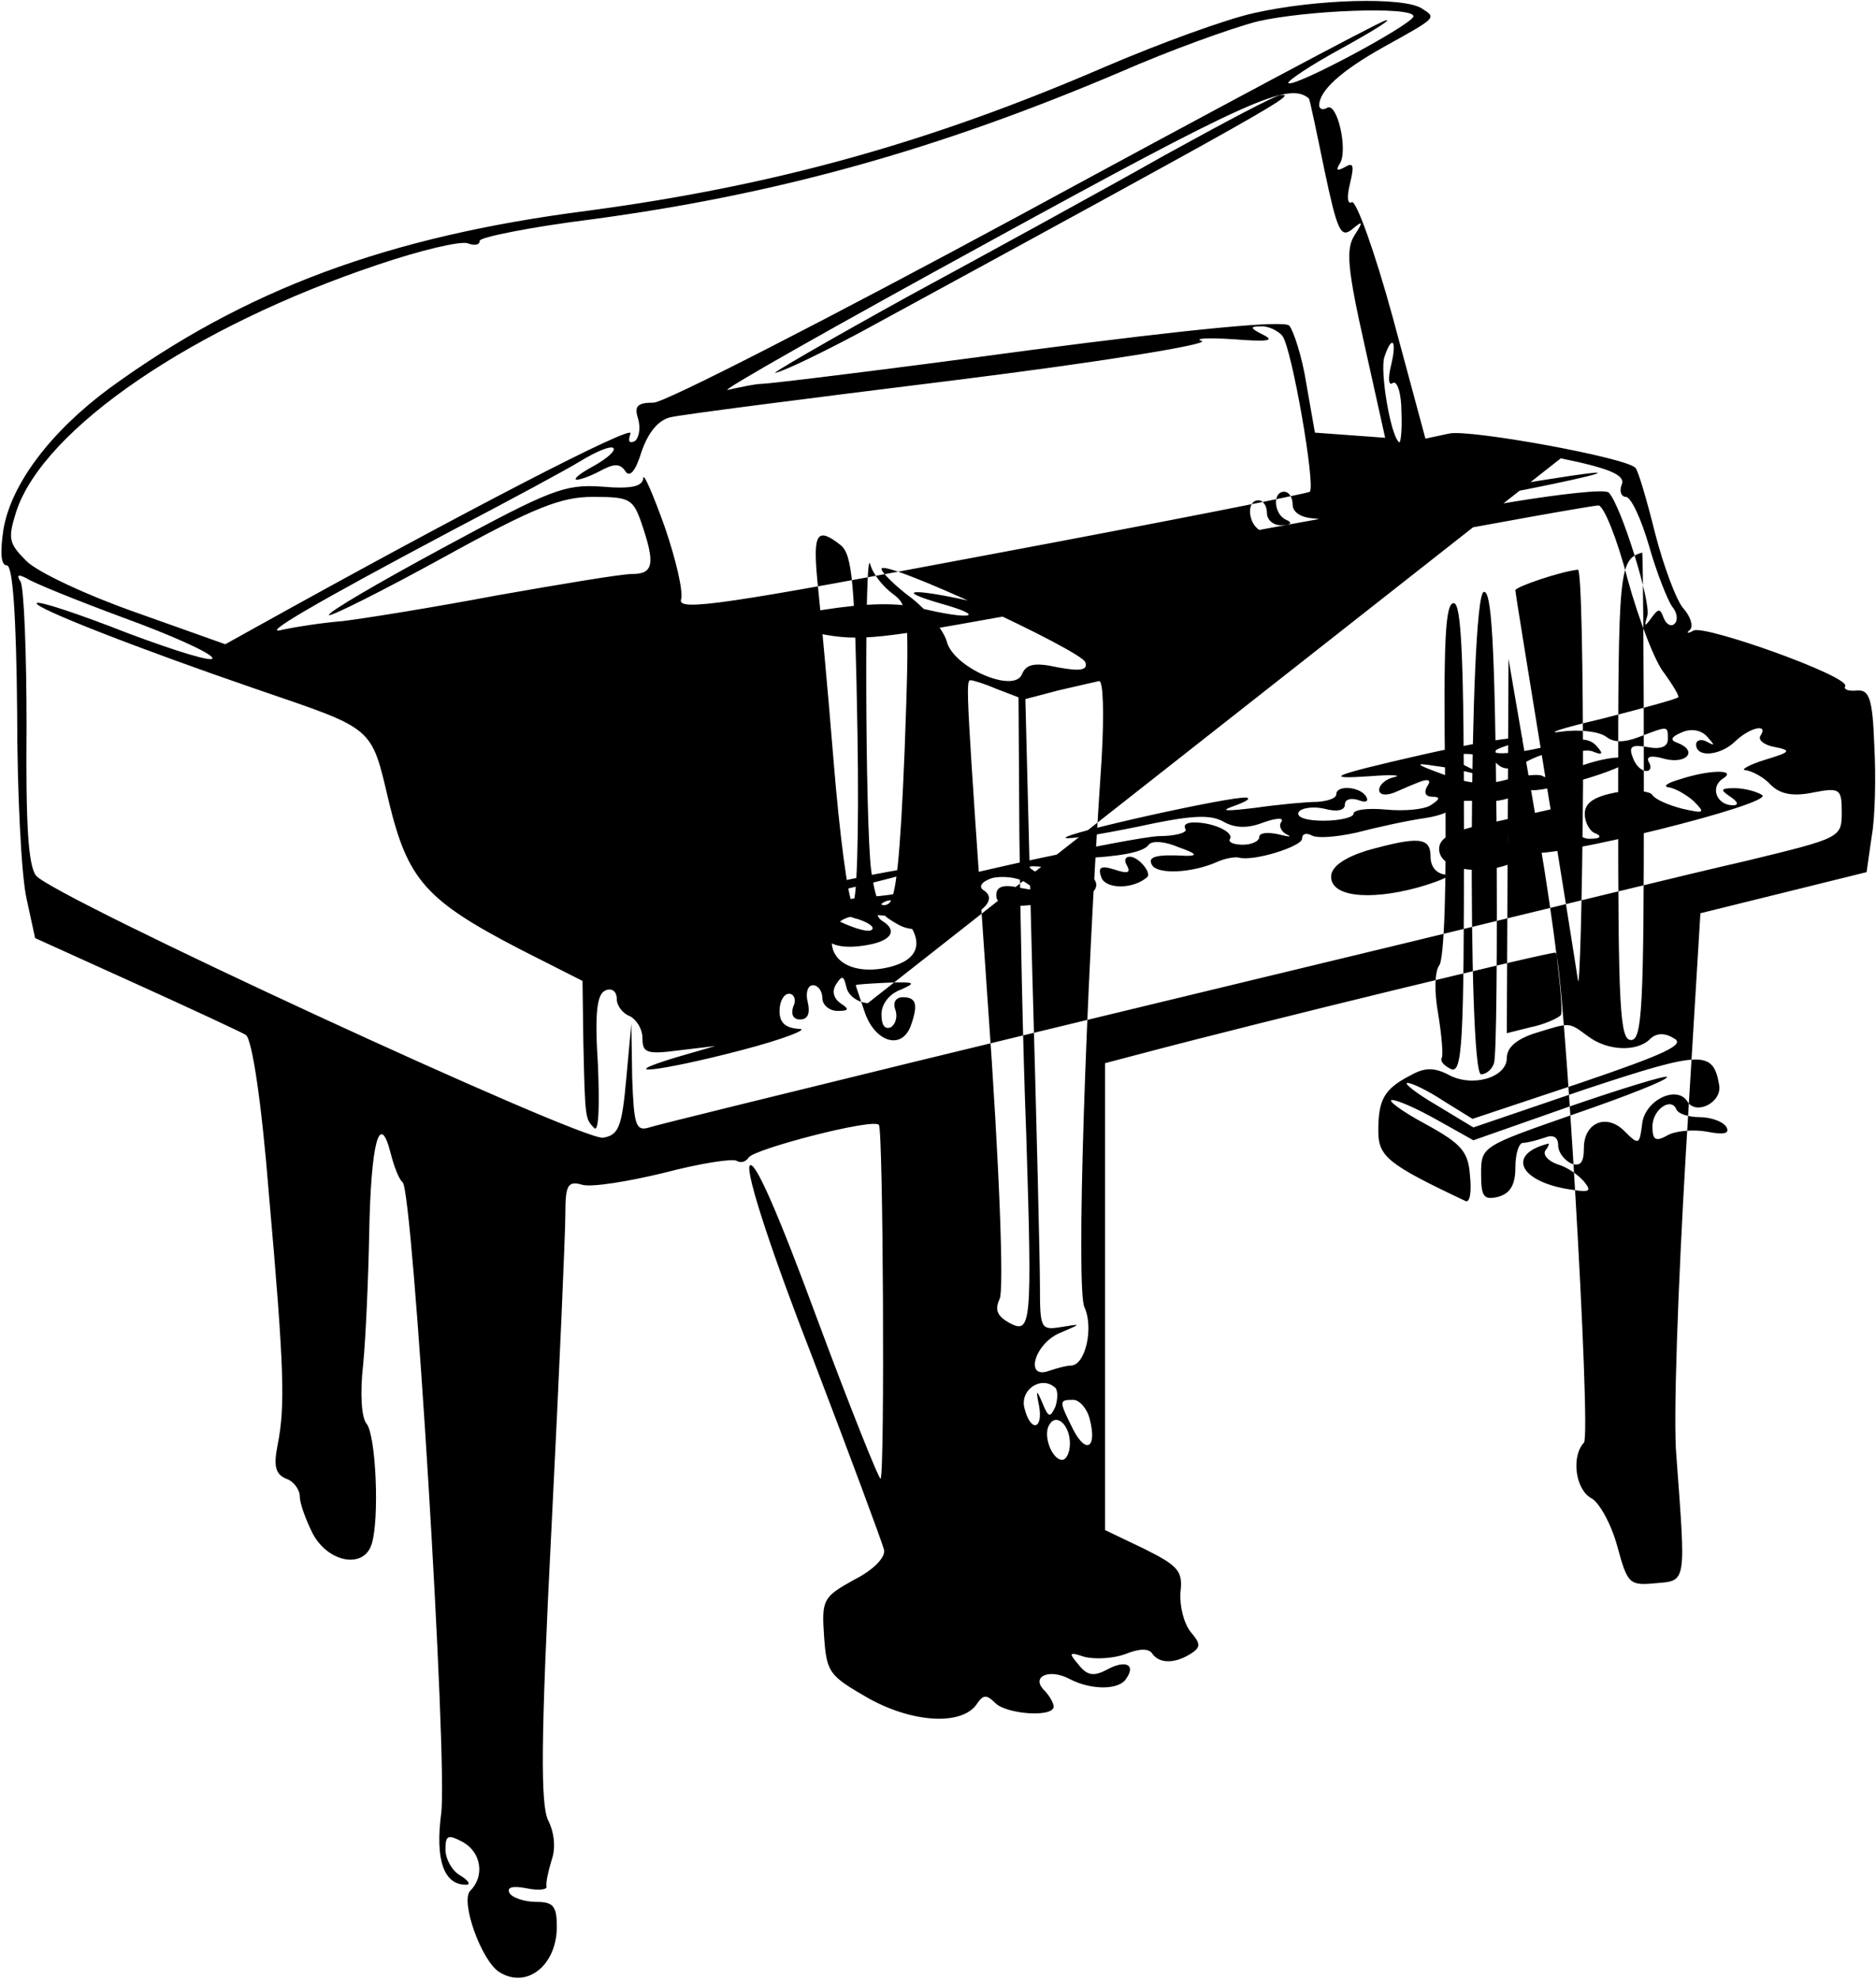 <svg version="1.0" xmlns="http://www.w3.org/2000/svg"
 width="219pt" height="231pt" viewBox="0 0 219 231"
 preserveAspectRatio="xMidYMid meet">
<g transform="translate(0,231) scale(0.1,-0.1)"
fill="#000000" stroke="none">
<path d="M1465 2295 c-33 -7 -112 -36 -175 -63 -206 -89 -387 -139 -604 -168
-234 -30 -400 -92 -558 -207 -69 -51 -115 -112 -124 -165 -4 -27 -3 -42 4 -42
7 0 11 -60 12 -171 0 -95 5 -192 11 -218 l10 -46 117 -53 c64 -29 122 -56 129
-60 7 -5 18 -74 27 -187 18 -204 19 -247 10 -292 -5 -25 -2 -34 10 -39 9 -3
16 -13 16 -21 0 -8 7 -27 15 -43 18 -34 60 -42 69 -12 9 29 5 126 -6 140 -6 7
-8 35 -4 70 3 31 6 100 7 153 2 104 12 144 25 93 4 -16 10 -31 14 -34 12 -8
53 -678 45 -737 -7 -54 3 -83 29 -83 6 0 3 5 -7 11 -9 5 -17 19 -17 30 0 17 3
18 20 9 22 -12 26 -40 9 -57 -12 -12 13 -82 34 -95 32 -20 67 8 67 53 0 24 -4
29 -24 29 -14 0 -28 5 -31 10 -4 7 3 9 19 6 14 -3 25 -2 24 2 -1 4 2 18 6 31
5 14 3 32 -4 46 -9 18 -9 92 4 346 9 178 16 341 16 363 0 33 3 38 20 33 11 -3
54 4 95 14 42 11 80 17 85 14 5 -3 11 -1 14 4 7 10 145 46 152 38 5 -5 7 -407
2 -413 -2 -1 -36 84 -75 189 -45 122 -73 186 -78 176 -4 -10 26 -102 74 -225
44 -115 81 -215 83 -223 2 -9 -13 -24 -35 -35 -36 -20 -38 -23 -35 -66 3 -43
6 -46 53 -73 53 -29 110 -31 126 -5 7 10 11 10 21 0 13 -13 68 -17 68 -4 0 4
-5 13 -11 19 -16 16 6 26 30 13 25 -13 58 -13 66 1 11 16 -1 22 -23 10 -15 -8
-23 -7 -33 6 -12 14 -11 15 7 9 12 -3 33 -2 47 3 17 7 28 7 32 1 8 -12 26 -12
44 -1 13 8 13 12 1 26 -8 10 -13 30 -12 46 3 25 -2 31 -42 51 l-46 22 0 273 0
272 38 10 c151 40 485 121 488 119 9 -10 42 -564 33 -572 -15 -16 -10 -55 9
-65 9 -5 23 -30 30 -56 12 -44 14 -46 45 -43 36 3 35 -1 24 148 -4 41 2 201
11 354 l17 280 97 24 97 24 6 42 c4 22 5 70 3 106 -2 55 -6 65 -20 64 -10 -1
-16 1 -14 5 7 11 -164 72 -177 65 -7 -4 -9 -3 -4 1 4 5 0 16 -8 25 -8 9 -23
49 -33 88 -10 40 -20 74 -23 76 -11 12 -193 45 -217 40 l-28 -6 -38 141 c-21
77 -43 138 -48 135 -5 -3 -6 6 -2 22 5 21 4 25 -6 19 -9 -5 -11 -4 -6 4 10 15
-3 73 -15 65 -5 -3 -9 -1 -9 3 0 17 25 40 75 68 63 35 62 34 45 45 -21 14
-124 11 -195 -5z m185 -4 c0 -9 -140 -84 -146 -78 -2 2 26 21 63 41 38 21 60
35 50 32 -10 -3 -201 -105 -424 -226 -224 -121 -417 -220 -430 -220 -19 0 -23
-4 -18 -19 3 -11 1 -22 -4 -26 -7 -3 -8 0 -5 9 5 12 -196 -92 -437 -226 l-36
-20 -104 37 c-57 20 -115 47 -128 60 -21 21 -22 26 -12 58 32 97 207 216 422
288 50 17 97 28 105 25 8 -3 14 -2 14 3 0 4 59 16 131 25 216 29 403 81 617
172 57 25 129 51 160 59 56 13 182 18 182 6z m-122 -96 c1 -1 9 -39 18 -83 15
-71 19 -80 32 -70 13 11 14 10 3 -7 -10 -16 -8 -39 12 -128 l24 -108 -41 3
-41 3 -10 57 c-5 32 -15 62 -20 68 -7 6 -106 -3 -305 -29 -162 -22 -302 -39
-310 -39 -8 0 -26 -4 -40 -7 -14 -4 124 74 305 173 303 166 350 187 373 167z
m-31 -277 c11 -14 39 -175 32 -182 -2 -2 -169 -35 -372 -73 -308 -58 -366 -67
-362 -53 3 9 -6 47 -19 85 -14 39 -25 64 -25 57 -1 -10 -14 -13 -49 -10 -43 3
-60 -4 -184 -71 -76 -41 -136 -76 -134 -79 2 -2 62 28 133 67 107 59 138 71
175 71 43 0 47 -2 57 -31 16 -47 14 -59 -11 -59 -13 0 -84 -12 -158 -25 -74
-14 -155 -27 -180 -30 -25 -2 -56 -7 -70 -10 -29 -8 36 30 200 117 63 33 130
69 148 80 18 11 35 18 38 15 3 -3 -7 -12 -23 -21 -15 -8 -24 -15 -20 -16 5 0
18 5 29 11 15 8 22 8 28 -1 5 -8 12 0 19 23 8 23 20 37 34 40 12 3 160 22 330
43 169 21 299 42 290 46 -10 3 7 4 37 2 39 -3 49 -2 35 5 -16 8 -16 10 -4 10
9 1 21 -5 26 -11z m127 -34 c-4 -16 -3 -25 2 -21 5 3 10 -12 10 -34 1 -22 -1
-38 -3 -35 -10 9 -22 82 -17 99 9 27 15 20 8 -9z m198 -109 c59 -12 76 -20 71
-31 -3 -8 0 -14 5 -14 6 0 18 -26 27 -57 9 -32 22 -64 27 -71 6 -7 7 -16 3
-20 -4 -4 -10 -1 -13 7 -4 11 -6 11 -14 0 -8 -11 -9 -11 -5 2 5 15 -31 130
-45 144 -8 9 -218 -26 -218 -35 0 -4 -11 -5 -25 -2 -14 2 -25 0 -25 -5 0 -5
-14 -7 -31 -5 -18 3 -29 1 -26 -5 3 -5 -10 -7 -31 -4 -27 3 14 14 155 40 106
19 191 37 188 39 -2 3 -174 -26 -381 -64 -330 -61 -371 -70 -334 -77 23 -5 39
-11 37 -14 -3 -3 -29 0 -57 6 -68 15 -86 12 -30 -4 53 -15 33 -19 -25 -5 -27
7 -64 6 -115 -2 l-75 -11 59 -14 c55 -12 70 -11 225 17 204 38 195 35 141 48
-31 7 -37 10 -19 11 14 1 39 -4 55 -9 23 -8 79 -1 269 35 132 25 245 45 251
45 6 0 22 -39 34 -86 13 -47 32 -97 43 -110 10 -14 18 -27 16 -28 -2 -2 -42
-13 -89 -25 -47 -11 -68 -18 -47 -15 21 3 44 0 52 -6 9 -7 21 -7 39 0 34 13
33 13 33 -3 0 -9 -9 -12 -24 -9 -18 3 -22 1 -17 -12 3 -9 10 -16 16 -16 5 0 6
5 3 10 -4 7 2 9 19 4 26 -6 38 10 14 19 -9 3 -7 7 5 12 11 5 23 3 30 -5 9 -10
9 -11 0 -6 -7 4 -13 2 -13 -3 0 -16 29 -13 46 4 17 16 39 21 29 6 -3 -5 5 -11
17 -13 20 -4 18 -6 -12 -15 -19 -6 -29 -12 -22 -12 7 -1 21 -8 29 -17 11 -11
26 -14 50 -9 31 6 33 4 33 -23 0 -30 -1 -30 -112 -57 -62 -14 -241 -58 -398
-96 -157 -38 -415 -100 -575 -139 -159 -39 -298 -73 -307 -76 -16 -5 -18 3
-20 58 l-1 63 -6 -65 c-5 -56 -9 -65 -27 -68 -25 -4 -644 282 -662 306 -9 12
-12 59 -11 174 0 86 -3 162 -7 169 -5 8 -3 9 7 4 7 -5 59 -26 113 -46 55 -20
102 -41 104 -47 2 -6 -43 8 -99 29 -56 22 -104 38 -106 35 -5 -5 121 -54 258
-101 137 -47 132 -42 153 -131 22 -91 43 -115 153 -172 l73 -37 1 -72 c2 -89
2 -89 13 -100 5 -4 6 27 4 74 -4 62 -1 83 9 87 7 3 13 -1 13 -10 0 -8 7 -17
15 -20 8 -4 15 -15 15 -26 0 -17 5 -19 43 -14 l42 5 -45 -13 c-76 -23 -21 -17
75 8 50 13 80 25 68 25 -16 1 -23 7 -23 21 0 11 5 20 11 20 6 0 9 -7 5 -15 -3
-9 0 -15 8 -15 9 0 12 7 9 20 -3 11 0 20 6 20 6 0 11 -7 11 -15 0 -8 8 -15 18
-15 13 0 14 2 3 9 -8 6 -10 14 -5 22 7 11 9 10 12 -3 2 -10 13 -18 25 -19z
m-313 -54 c0 -9 10 -15 23 -16 16 -1 14 -3 -12 -11 -18 -5 -40 -7 -47 -4 -16
6 -19 36 -4 36 6 0 10 -7 10 -15 0 -8 8 -15 18 -14 10 0 12 3 5 6 -15 6 -17
33 -3 33 6 0 10 -7 10 -15z m-528 -47 c14 -11 17 -43 20 -220 2 -122 -1 -203
-6 -198 -5 5 -15 80 -22 167 -7 87 -16 182 -19 211 -5 54 0 61 27 40z m61 -57
c19 -14 20 -21 14 -184 -5 -123 -10 -173 -19 -178 -10 -6 -15 4 -20 39 -7 54
-8 387 -1 357 3 -11 15 -26 26 -34z m877 -236 c0 -247 -2 -285 -15 -285 -13 0
-15 38 -15 279 0 271 1 282 28 290 1 1 2 -127 2 -284z m-652 156 c3 -9 -5 -11
-32 -6 -27 6 -37 4 -42 -8 -9 -23 -81 8 -88 39 -4 13 -22 35 -41 50 -19 14
-35 30 -35 34 0 13 233 -95 238 -109z m581 -143 c-1 -139 -4 -242 -6 -228 -2
14 -19 121 -38 237 -19 117 -35 215 -35 218 0 4 53 22 73 24 4 1 6 -113 6
-251z m-104 -325 c-2 -7 -9 -13 -15 -13 -16 0 -14 557 3 563 9 3 13 -56 15
-267 1 -149 0 -276 -3 -283z m-35 262 c0 -239 -2 -274 -15 -269 -8 4 -13 9
-11 13 2 3 0 26 -4 51 -5 27 -4 50 1 57 6 6 9 97 7 217 -2 160 0 206 10 206 9
0 12 -62 12 -275z m113 -206 c-4 -4 -20 -11 -35 -14 l-28 -7 1 218 1 219 35
-204 c19 -112 30 -207 26 -212z m-659 381 l26 -10 1 -162 c1 -90 4 -246 8
-348 7 -224 6 -234 -20 -220 -14 8 -17 15 -11 28 5 10 0 153 -14 347 -25 362
-26 375 -20 375 3 0 16 -4 30 -10z m123 -82 c-19 -280 -30 -620 -20 -640 11
-24 1 -68 -16 -68 -5 0 -16 -3 -25 -6 -29 -11 -18 31 12 44 26 11 26 11 2 7
-24 -4 -25 -2 -25 48 0 29 -4 194 -9 368 l-8 317 38 10 c22 5 43 10 48 11 5 1
6 -39 3 -91z m-225 -192 c18 -26 8 -45 -28 -52 -42 -8 -70 12 -60 43 5 14 16
19 44 19 20 0 40 -4 44 -10z m1469 -46 c5 0 9 -7 9 -15 0 -18 -21 -20 -38 -3
-17 17 -15 31 4 24 9 -3 20 -6 25 -6z m59 -15 c0 -8 -8 -15 -17 -15 -16 0 -16
-2 -3 -11 13 -9 13 -10 0 -6 -8 2 -16 13 -18 25 -3 17 2 22 17 22 12 0 21 -6
21 -15z m-1537 -16 c-14 -5 -23 -17 -23 -29 0 -13 4 -18 11 -15 6 4 8 13 5 21
-3 8 1 14 9 14 16 0 18 -9 9 -34 -11 -28 -41 -18 -53 15 -6 18 -11 32 -11 33
0 1 17 2 38 3 31 1 33 0 15 -8z m1509 -61 l5 -32 -18 23 c-23 28 -24 41 -5 41
8 0 16 -14 18 -32z m38 2 c0 -10 -4 -21 -9 -24 -10 -7 -23 33 -15 46 8 13 24
-1 24 -22z m-746 5 c23 -18 58 -19 73 -4 7 7 17 8 28 1 14 -7 -9 -18 -109 -52
l-126 -42 -34 21 c-18 12 -37 21 -42 21 -5 0 10 -12 34 -26 l43 -26 132 45
c136 45 148 45 155 4 3 -20 -27 -35 -37 -19 -12 20 -50 2 -53 -26 -3 -24 -4
-25 -20 -9 -21 22 -48 11 -48 -19 0 -17 -4 -22 -15 -18 -8 4 -15 13 -15 21 0
10 -6 13 -16 9 -9 -3 -20 -6 -25 -6 -5 0 -9 -13 -9 -29 0 -20 -6 -30 -20 -34
-17 -4 -20 0 -20 27 0 32 1 32 110 70 61 21 109 40 107 43 -2 2 -54 -14 -115
-35 l-111 -39 -41 23 c-23 13 -47 24 -54 24 -6 0 11 -13 39 -28 42 -23 50 -32
52 -60 2 -19 0 -32 -5 -30 -91 43 -102 52 -102 82 0 37 7 49 38 65 16 9 27 9
43 1 28 -16 69 -4 69 19 0 12 11 22 33 29 42 13 39 13 61 -3z m131 -95 c13 0
27 -5 31 -11 5 -8 -2 -10 -22 -6 -16 3 -37 1 -46 -4 -14 -8 -18 -6 -18 10 0
20 22 35 28 20 2 -5 14 -9 27 -9z m-180 -39 c-3 -5 3 -12 14 -16 11 -3 24 -12
31 -20 9 -11 7 -13 -12 -10 -62 8 -80 41 -30 54 2 1 1 -3 -3 -8z m-572 -277
c3 -3 3 -13 0 -22 -6 -13 -8 -13 -15 4 -7 17 -8 16 -4 -3 5 -28 -10 -31 -17
-3 -6 22 20 39 36 24z m40 -36 c9 -34 -4 -42 -19 -13 -17 34 -17 35 0 35 7 0
16 -10 19 -22z m-23 -29 c0 -10 -4 -19 -9 -19 -12 0 -23 29 -15 41 8 14 24 0
24 -22z"/>
<path d="M1360 2129 c-69 -39 -204 -113 -300 -165 -96 -53 -165 -93 -154 -89
12 3 57 25 100 48 485 264 509 278 489 276 -6 0 -66 -32 -135 -70z"/>
<path d="M1660 1429 c-105 -24 -118 -29 -60 -25 25 2 37 1 28 -1 -10 -2 -18
-9 -18 -15 0 -6 8 -7 18 -3 9 4 23 10 31 13 9 3 12 1 7 -6 -4 -7 -2 -12 6 -12
10 0 9 -3 -2 -10 -8 -5 -31 -7 -52 -5 -21 2 -38 0 -38 -5 0 -4 -16 -8 -35 -8
-20 0 -32 4 -29 10 3 5 17 7 30 4 15 -4 24 -2 24 5 0 6 7 8 16 5 8 -3 12 -2 9
4 -7 12 -35 14 -35 3 0 -5 -10 -8 -22 -9 -13 0 -45 -3 -73 -7 -34 -4 -42 -4
-25 2 14 5 21 9 15 10 -17 2 -215 -42 -211 -47 3 -2 40 4 84 13 60 13 84 15
100 6 14 -8 29 -8 47 -1 14 5 24 6 21 1 -4 -5 0 -12 6 -15 7 -3 3 -3 -9 0 -13
3 -23 2 -23 -3 0 -5 -9 -9 -19 -9 -11 0 -18 3 -15 7 4 8 -20 19 -42 19 -9 0
-13 -3 -10 -8 2 -4 -12 -8 -32 -8 -33 -2 -245 -47 -282 -61 -16 -6 -30 -8 -67
-11 -29 -2 -30 -18 -1 -25 12 -4 19 -9 16 -12 -3 -4 -20 1 -37 9 -28 15 -37
14 -130 -6 -55 -12 -97 -26 -95 -30 3 -4 11 -5 19 -2 7 3 22 1 32 -5 14 -9 9
-10 -24 -7 -50 6 -57 -7 -13 -23 21 -7 30 -7 30 1 0 5 7 8 15 5 22 -9 27 9 8
29 -17 17 -17 18 0 11 10 -4 23 -7 28 -7 6 0 7 -5 4 -11 -5 -7 8 -8 40 -5 60
7 68 13 55 37 -7 13 -7 19 0 19 5 0 10 -6 10 -14 0 -18 20 -25 53 -19 28 5 35
17 17 28 -13 8 -3 26 13 24 7 -1 25 1 40 6 19 5 32 3 40 -5 9 -10 7 -11 -12
-5 -16 5 -21 4 -17 -4 5 -8 -4 -10 -28 -6 -41 5 -45 1 -16 -15 35 -19 130 21
98 41 -6 4 -2 10 10 14 12 3 30 1 39 -5 15 -10 14 -10 -8 -6 -18 4 -26 1 -26
-9 0 -10 10 -14 34 -12 36 2 43 20 16 37 -16 9 -15 10 5 8 12 -2 22 -7 22 -12
-2 -11 22 -26 32 -20 14 9 9 21 -14 31 l-23 11 25 0 c46 2 75 7 81 16 4 5 19
4 35 -3 20 -7 23 -10 9 -10 -36 2 -46 -1 -40 -11 7 -11 47 -9 76 4 9 4 20 6
25 5 17 -5 74 13 74 22 0 6 5 7 11 4 6 -4 29 -2 52 3 23 6 59 14 80 17 21 3
35 10 32 14 -2 5 10 7 28 6 17 -2 37 1 43 6 7 6 16 9 20 7 15 -4 114 25 114
34 0 9 -44 1 -73 -14 -9 -5 -21 -7 -26 -4 -4 3 -23 1 -42 -4 -25 -7 -45 -5
-74 6 -33 12 -35 14 -10 10 17 -2 39 -7 50 -10 11 -4 7 0 -10 8 -30 15 -30 15
-4 16 14 0 30 -5 36 -11 8 -8 17 -8 31 0 27 14 35 14 26 -1 -4 -6 3 -4 15 5
13 8 31 13 40 10 12 -5 13 -3 5 6 -9 10 -21 10 -50 2 -47 -13 -94 -14 -54 -1
49 16 -12 9 -100 -11z m-736 -212 c17 -13 18 -14 2 -20 -11 -5 -15 -3 -10 5 5
8 2 9 -11 4 -10 -3 -27 -3 -39 0 -21 7 -21 7 -1 15 29 11 39 11 59 -4z"/>
<path d="M1960 1400 c-14 -4 -19 -8 -12 -9 7 -1 20 -8 29 -16 14 -14 13 -15
-13 -9 -16 4 -32 11 -35 16 -3 5 -22 6 -43 3 -25 -5 -36 -12 -36 -25 0 -10 6
-21 13 -23 7 -3 5 -6 -5 -6 -12 -1 -18 6 -18 20 0 17 -5 20 -22 16 -13 -3 -49
-11 -80 -18 -44 -9 -58 -17 -58 -30 0 -21 37 -31 75 -20 17 5 24 10 18 10 -16
1 -17 41 -2 41 6 0 9 -6 6 -14 -3 -8 2 -17 11 -21 22 -8 285 57 269 67 -6 4
-21 8 -32 8 -17 0 -17 -2 -5 -10 9 -6 10 -10 3 -10 -19 0 -27 21 -12 31 18 11
-15 11 -51 -1z"/>
<path d="M1595 1317 c-25 -8 -40 -18 -41 -29 -2 -24 42 -30 101 -14 28 8 42
15 33 15 -11 1 -18 9 -18 21 0 23 -14 24 -75 7z"/>
<path d="M1316 1299 c4 -8 0 -9 -15 -4 -16 5 -20 3 -15 -10 6 -13 37 -13 53 1
6 5 -10 24 -20 24 -6 0 -7 -5 -3 -11z"/>
<path d="M970 1279 c-98 -22 -123 -31 -65 -23 56 8 194 42 170 42 -11 0 -58
-9 -105 -19z"/>
</g>
</svg>
